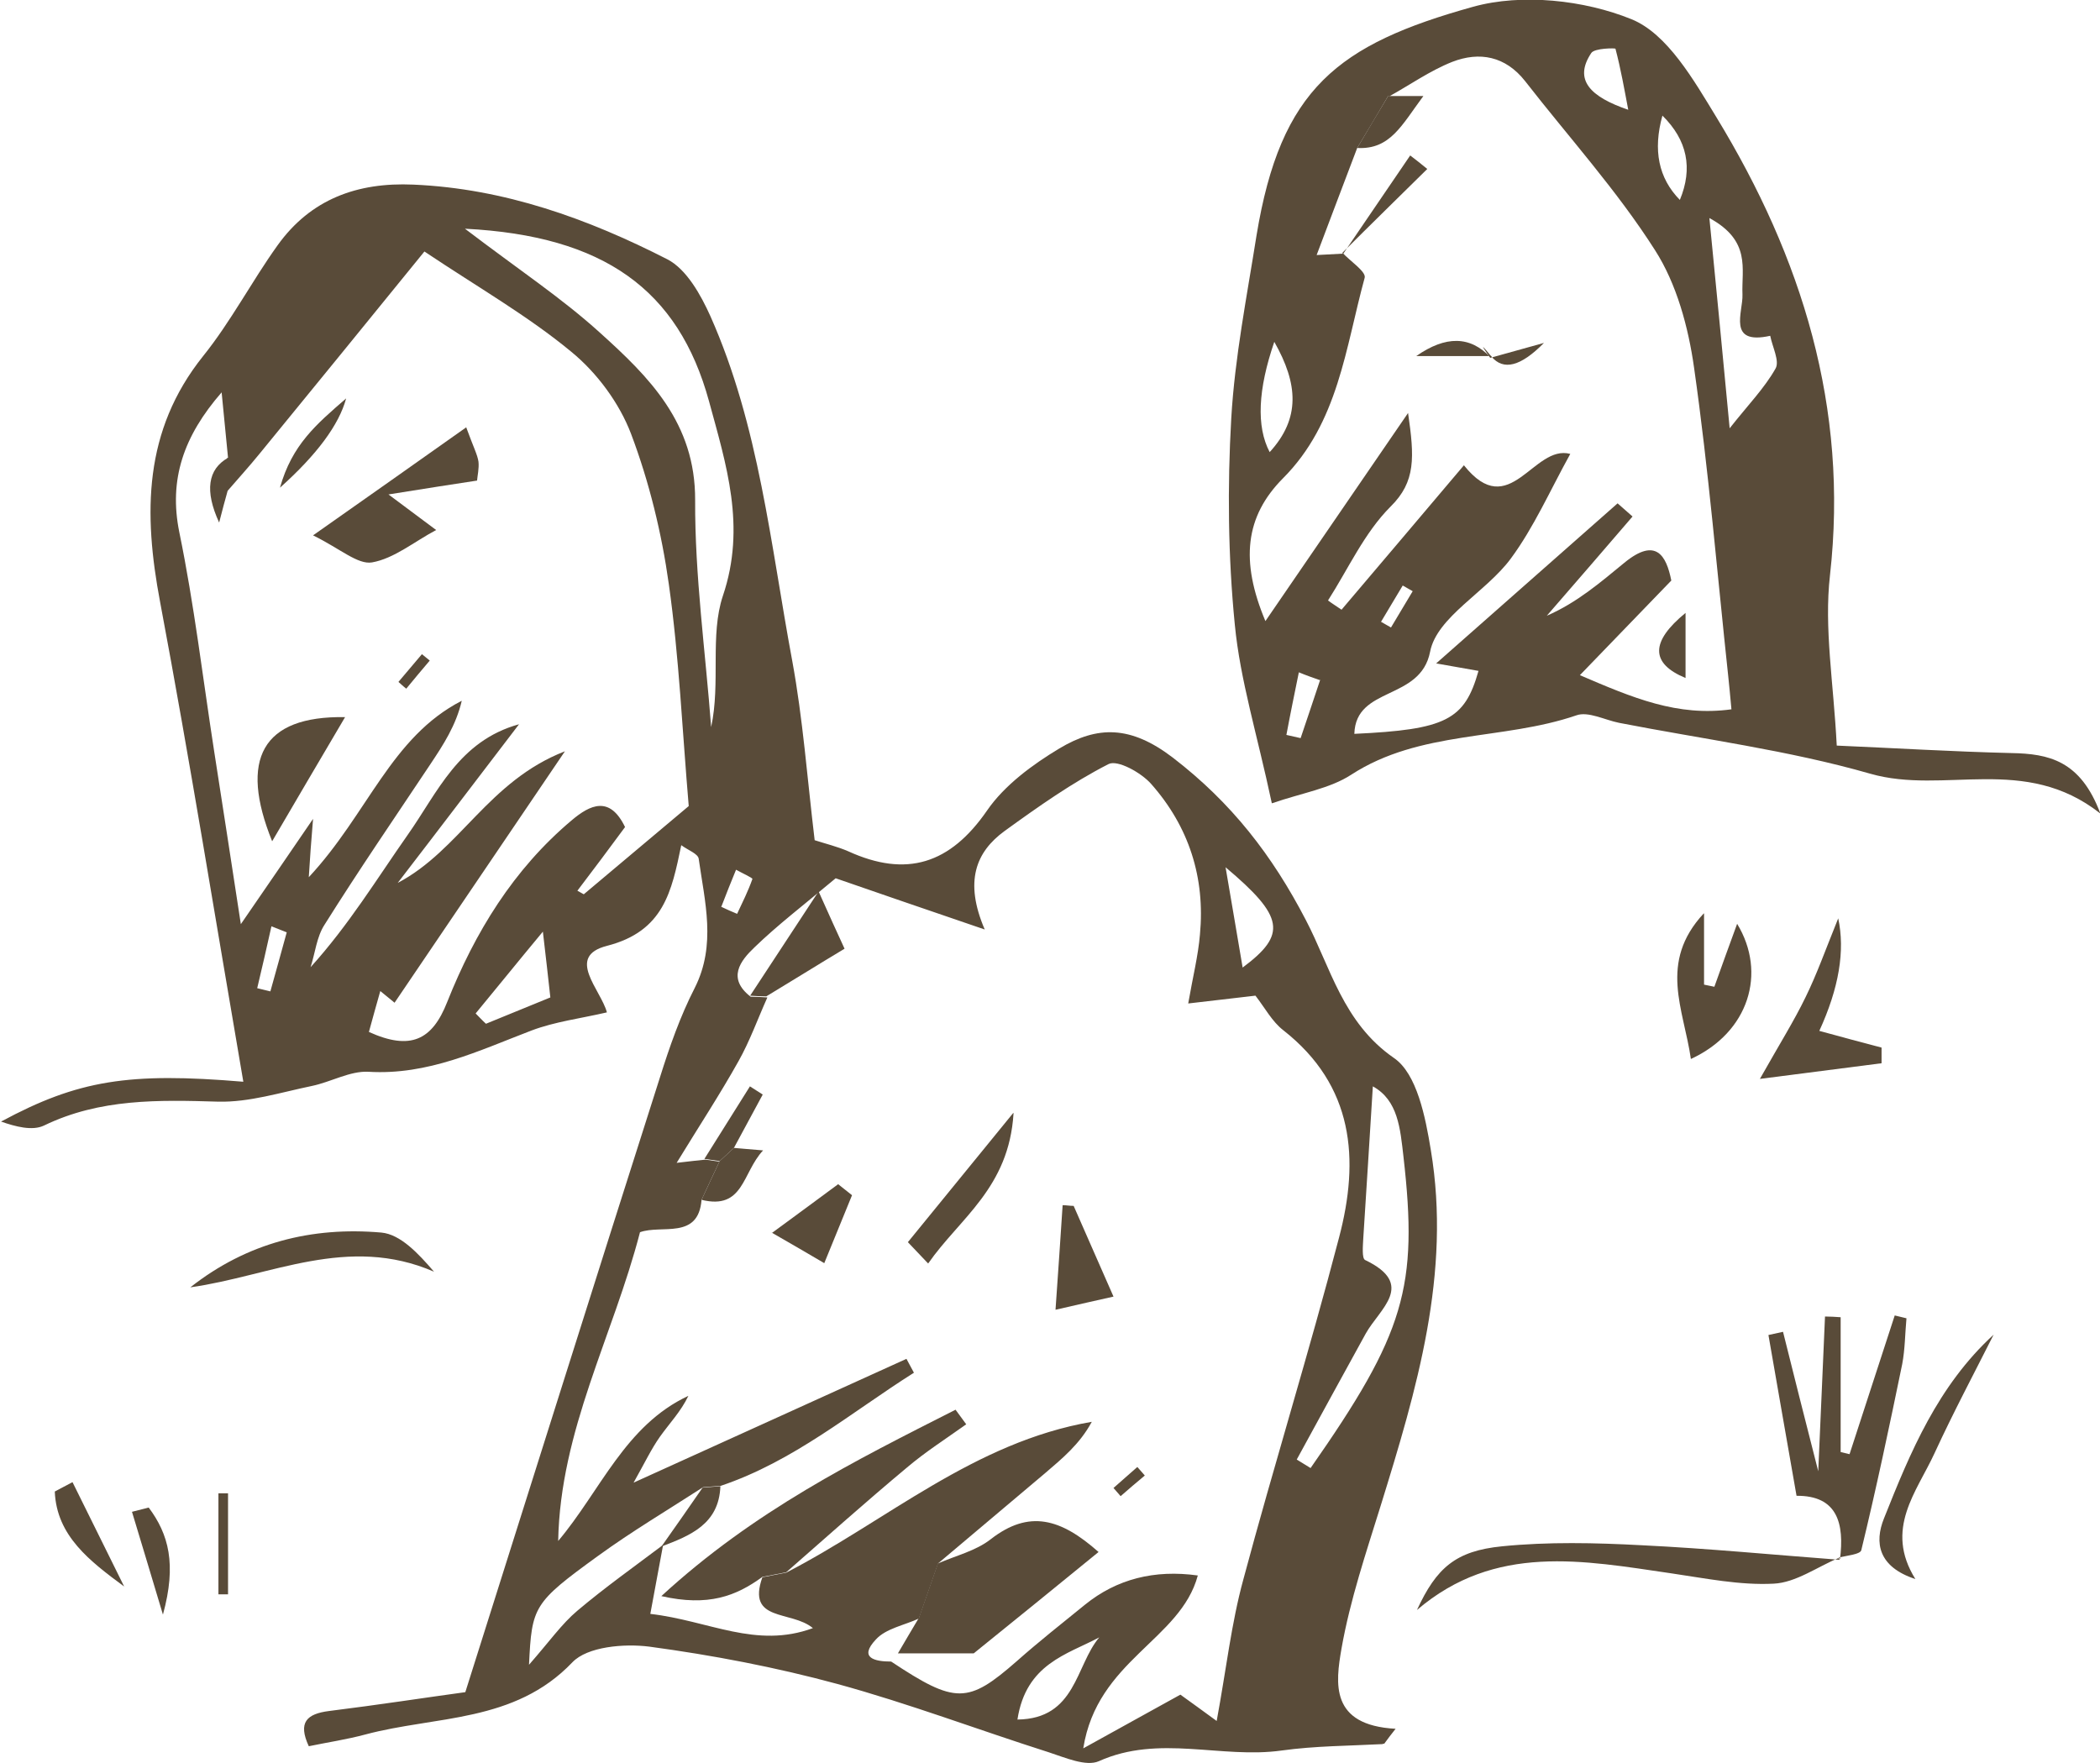 <?xml version="1.0" encoding="UTF-8"?>
<svg xmlns="http://www.w3.org/2000/svg" version="1.1" viewBox="0 0 590.3 495.5">
  <defs>
    <style>
      .cls-1 {
        fill: #594b39;
      }
    </style>
  </defs>
  <!-- Generator: Adobe Illustrator 28.6.0, SVG Export Plug-In . SVG Version: 1.2.0 Build 709)  -->
  <g>
    <g id="Layer_1">
      <g id="Layer_2">
        <g id="Layer_1-2">
          <g>
            <path class="cls-1" d="M388.7,490.3c-9.5.5-19,.5-28.4,1.8-17,2.4-34.5-4.6-51.4,3-3.6,1.6-9.5-1-14.1-2.5-19.8-6.3-39.3-13.7-59.4-19.2-17.3-4.7-35.1-8.1-52.9-10.5-7.1-.9-17.4,0-21.6,4.4-16.3,17.1-38.4,15-58.2,20.3-5.2,1.4-10.6,2.2-15.9,3.3-3.1-6.7-.6-9.1,5.7-9.9,13.7-1.7,27.3-3.8,38.3-5.3,18.8-59.4,36.6-116.1,54.7-172.8,2.7-8.6,5.7-17.2,9.8-25.2,6.1-12.1,2.8-24.2,1.1-36.3-.2-1.4-3-2.4-4.9-3.8-2.7,13-4.9,24.2-20.9,28.3-11.7,3-1.7,12.3,0,18.7-7.3,1.7-14.6,2.6-21.2,5.1-14.9,5.7-29.1,12.6-45.8,11.6-5.2-.3-10.6,2.9-16,4-8.7,1.8-17.5,4.6-26.2,4.4-16.8-.5-33.3-.9-49,6.7-3.3,1.6-8.1.3-12.1-1.1,21.7-11.7,36-13.9,68.1-11.2-7.8-45.4-15-90.2-23.4-134.9-4.7-24.9-4.7-48.1,12.1-69.1,7.8-9.7,13.6-20.9,20.9-31.1,9.3-13,22.4-17.8,38.2-17.1,25.6,1.1,49.1,9.6,71.4,21,5.4,2.8,9.4,10,12.1,16,13.7,30.8,16.9,64.2,23,96.9,3,16.3,4.2,32.9,6.3,50.4,3.1,1,6.4,1.8,9.4,3.1,16.4,7.5,28.7,3.6,39.1-11.5,4.9-7.1,12.8-12.9,20.3-17.4,10.7-6.4,20-6.5,31.9,2.6,16.5,12.7,27.9,27.4,37.4,45.7,6.9,13.2,10.4,28.8,24.7,38.7,6.5,4.4,8.9,16.7,10.4,25.9,5.8,34.7-4,67.4-14.1,100-4.1,13.2-8.6,26.5-11,40.1-1.7,9.8-3.3,21.6,15.2,22.6-1.1,1.4-2.2,2.8-3.2,4.2h-.4ZM202.3,326.4c-1.7,3.6-3.4,7.2-5.1,10.9-.9,11.3-11.2,6.9-17.3,9.1-7.6,29.3-22.4,55.6-23,86.8,11.9-14.1,18.8-32.5,36.6-40.8-2.1,4.4-5.3,7.7-8,11.5-2.4,3.4-4.2,7.2-7.4,12.9,27.5-12.5,52.1-23.6,76.7-34.8.7,1.3,1.4,2.6,2.1,3.9-17.7,11.2-33.8,24.9-54.3,31.8-1.7.1-3.4.3-5,.4-9.9,6.4-20,12.4-29.5,19.3-18.2,13.2-18.6,14.2-19.4,30.6,5.8-6.6,9.2-11.5,13.6-15.2,7.7-6.5,16-12.4,24.1-18.5-1.1,6.1-2.3,12.2-3.6,19.4,16.5,1.9,29.7,9.9,45.7,4-6.1-5.1-18.7-1.6-14.2-14.3,2.2-.4,4.5-.9,6.7-1.3,28.3-14.6,52.8-36.7,85.9-42.4-3.4,6.3-8.3,10.3-13.2,14.5-10,8.4-20,16.9-30,25.3-1.8,5.2-3.6,10.4-5.4,15.5-4.1,1.9-9.3,2.8-12.1,5.9-4.9,5.2-.3,6.2,4.3,6.2,18.1,12,21.6,11.9,35.3-.1,6.2-5.5,12.8-10.7,19.2-15.9,8.9-7.2,19.5-9.9,31.7-8.2-4.9,18.2-28.3,23.8-32.2,48.6,11.5-6.4,19.4-10.7,27.3-15.1,3,2.2,6.3,4.5,10.2,7.4,2.7-14.5,4.1-27.4,7.5-39.8,8.6-32.1,18.5-63.9,26.9-96.1,5.8-22,4.2-42.7-15.7-58.3-3.1-2.4-5.1-6.2-7.8-9.7-6.2.7-12.1,1.4-18.9,2.2,1.3-7.5,2.8-13.4,3.3-19.4,1.5-16-3.1-30.3-13.7-42.3-2.8-3.2-9.5-6.9-12-5.6-10.2,5.2-19.8,12-29.2,18.8-8.1,5.9-11.4,14.2-5.6,27.7-17.9-6.1-31.5-10.8-41.9-14.4-9.2,7.7-16.4,13.2-22.8,19.4-4,3.8-7.8,8.7-1.1,13.9,1.6,0,3.1.1,4.7.2-2.7,6-4.9,12.2-8.1,17.9-5.2,9.3-11.1,18.3-17.4,28.6,4.2-.5,6.1-.7,8.1-.9,1.4.2,2.8.4,4.2.6h0l-.2-.2ZM64.1,128.7c-.6-6.1-1.2-12.2-1.8-18.4-10.7,12.3-14.9,24.5-11.9,39.3,4.2,20.4,6.6,41,9.8,61.6,2.3,14.8,4.6,29.6,7.5,48.6,7.7-11.2,13-18.9,20.3-29.6-.6,7.2-.8,10.1-1.2,16.4,16.6-17.8,23.1-39.4,43-49.6-1.6,6.9-5.2,12.4-8.8,17.8-10,15-20.2,29.9-29.8,45.2-2.2,3.4-2.6,7.9-3.9,11.9,10.7-11.8,18.6-24.8,27.3-37.2,8.4-11.9,14.3-26.4,31.3-31.1-11.4,14.9-22.7,29.8-34.1,44.6,17.5-9.2,25.4-28.6,47-37-17.2,25.4-32.5,48-47.9,70.7.2.1-1.7-1.4-4-3.3-1.1,4-2.2,7.7-3.2,11.5,11.7,5.3,17.8,2.3,22-8.4,7.8-19.6,18.6-37.3,35-51.1,5.2-4.4,10.7-7,15,1.9-4.5,6.1-8.9,12-13.4,17.9.6.3,1.2.7,1.8,1,10-8.4,20-16.8,29.5-24.8-1.8-21-2.7-41.9-5.6-62.4-2-14.3-5.5-28.7-10.6-42.2-3.3-8.7-9.6-17.2-16.8-23.1-12.2-10.1-26.2-18.1-41.3-28.2-15.9,19.6-31.1,38.2-46.3,56.8-3,3.7-6.2,7.2-9.3,10.8,0-3.2,0-6.4.2-9.6h.2ZM130.7,64.3c15.1,11.5,27.2,19.5,37.8,29.1,14,12.6,27,25.5,26.9,47.2-.1,21.3,2.9,42.6,4.5,63.8,2.7-12.5-.4-25.8,3.3-36.9,6.6-19.5.9-37-3.9-54.7-8.6-31.4-29.6-46.5-68.5-48.5h-.1ZM364.5,410.3c1.3.8,2.6,1.6,3.9,2.4,26.5-37.9,30.3-50.9,26.1-87.6-.9-7.8-1.5-15.8-8.6-19.7-.9,14.7-1.8,28.8-2.7,42.9-.1,2-.4,5.4.5,5.9,14.4,6.9,4.1,13.7.2,20.7-6.5,11.8-13,23.7-19.5,35.6h0v-.2ZM309,460.3c-9,4.8-20.6,7.4-23,23.1,16.5-.2,16.3-15.2,23-23.1ZM344.5,243.8c1.5,9,3.1,17.9,4.8,28.2,12.5-9.3,11.7-14.3-4.8-28.2ZM152.6,261.9c-7.4,8.9-13.1,16-18.9,23,1,1,1.9,2,2.9,2.9,6.1-2.5,12.2-5,18.1-7.4-.7-6.1-1.2-11.1-2.1-18.5h0ZM80.6,262.1c-1.4-.6-2.9-1.1-4.3-1.7-1.3,5.8-2.6,11.6-4,17.4,1.2.3,2.4.6,3.7.9,1.5-5.5,3.1-11,4.6-16.6h0ZM202.7,254.9c1.5.7,3,1.4,4.5,2,1.5-3.2,3.1-6.4,4.3-9.8.1-.3-3-1.7-4.6-2.6-1.4,3.4-2.8,6.9-4.1,10.3h0Z"/>
            <path class="cls-1" d="M357.5,225.8c-4.1-19.3-8.9-34.6-10.4-50.2-1.9-19.2-2.1-38.7-1-58,1-17.2,4.4-34.3,7.1-51.4,6.8-41.3,22.8-53.7,60.9-64.3C427.8-1.9,445.3,0,458.6,5.4c10.1,4.1,17.5,17.1,23.9,27.6,24,39.4,37.2,81.6,31.9,128.7-1.7,14.9,1,30.2,1.9,47.9,16.2.7,32.6,1.7,49.1,2.1,10.4.2,19.4,2,25,17-21.3-16.8-43.8-5.2-64.7-11.2-23-6.6-47-9.7-70.6-14.3-4-.8-8.7-3.3-12-2.1-20.7,7.1-43.9,4.1-63.3,16.7-6,3.9-13.8,5.1-22.2,8h-.1ZM390.2,27c-2.9,4.9-5.8,9.8-8.7,14.6-3.7,9.8-7.5,19.7-11.4,30.1,3.6-.2,5.6-.3,7.5-.4l-.3-.3c2.2,2.4,6.8,5.4,6.3,7.1-5.4,19.7-7.4,40.8-23,56.4-10.6,10.7-12,23.2-4.9,40.1,13.9-20.3,26.1-38.1,40.1-58.5,1.8,12.4,2.2,19.3-4.9,26.3-7.4,7.4-11.9,17.5-17.6,26.4,1.2.9,2.5,1.7,3.8,2.6,11.4-13.4,22.8-26.9,34.4-40.6,12.9,16.2,19.5-6,29.9-3.2-5.7,10.3-10.2,20.6-16.7,29.4-6.9,9.4-20.8,16.4-22.7,26.2-2.7,13.9-20.9,9.6-21.3,23.1,25.8-1.2,31-3.9,34.9-17.7-2.9-.5-5.7-1-11.9-2.1,18.8-16.6,34.9-30.8,51-45,1.4,1.2,2.8,2.5,4.2,3.7-8,9.3-16,18.6-24.1,27.9,8.5-3.7,15.1-9.4,21.8-14.9,8.9-7.3,11.8-2,13.2,5-8.7,9-16.7,17.3-25.7,26.6,14.9,6.4,27.4,11.7,42.6,9.6-.4-4.1-.6-6.7-.9-9.3-3.1-28.9-5.5-57.9-9.6-86.7-1.6-11.4-4.9-23.6-11-33.1-10.7-16.8-24.2-31.7-36.5-47.5-5.5-7-12.8-8.4-20.5-5.4-6.3,2.5-11.9,6.5-17.9,9.8h0v-.2ZM486.2,120.4c5.2-6.6,9.8-11.3,12.9-16.8,1.2-2.1-.9-6.1-1.5-9.2-12.2,2.7-7.6-6.7-7.8-11.6-.3-7.2,2.5-15.1-9.3-21.5,2,20.6,3.8,38.7,5.7,59.1h0ZM358.2,96.1c-4.6,13.4-5.1,23.8-1.3,31,8.7-9.5,8-19.2,1.3-31ZM467.3,32.5c-2.7,9.7-1.1,17.6,4.9,23.7,3.7-8.9,2.1-16.8-4.9-23.7ZM457.7,30.9c-1.1-5.8-2.1-11.5-3.6-17.2,0-.2-5.9-.2-6.8,1.2-5,7.5-.4,12.3,10.5,16h-.1ZM371,191.2c-2-.7-4-1.4-5.9-2.2-1.2,5.9-2.4,11.7-3.5,17.6,1.3.3,2.6.6,4,.9,1.8-5.4,3.7-10.9,5.5-16.4h-.1ZM388.2,174.8c.9.5,1.9,1.1,2.8,1.6,2-3.4,4.1-6.8,6.1-10.2-.9-.5-1.9-1.1-2.8-1.6-2,3.4-4.1,6.8-6.1,10.2h0Z"/>
            <path class="cls-1" d="M517.2,438.4c1.3-10.1-.7-18-12.2-17.9-2.8-16.1-5.4-30.7-7.9-45.2,1.4-.3,2.8-.6,4.1-.9,2.9,11.6,5.8,23.2,9.9,39.2.8-17.4,1.3-30.4,1.9-43.5,1.5,0,2.9.1,4.4.2v37.9c.8.2,1.6.4,2.5.6,4.2-13,8.5-26,12.7-39,1.1.3,2.2.5,3.3.8-.4,4.3-.4,8.7-1.2,12.9-3.6,17.5-7.3,35-11.5,52.3-.3,1.2-4.2,1.5-6.4,2.1l.4.4h0Z"/>
            <path class="cls-1" d="M516.8,438c-6,2.5-12,6.9-18.2,7.2-9.5.5-19.2-1.5-28.8-2.9-24.7-3.6-49.5-8.5-71.5,10.3,5.5-11.9,10.9-16.6,23.9-17.9s26.2-1,39.3-.3c18.6.9,37.1,2.7,55.7,4.1l-.4-.4h0Z"/>
            <path class="cls-1" d="M53.5,361.9c16-12.6,34.2-17.1,53.7-15.4,5.4.5,10.4,5.9,14.8,11-24.2-10.5-45.8,1.2-68.5,4.4Z"/>
            <path class="cls-1" d="M479,256.7v20.1c1,.2,2,.4,2.9.6,2.1-5.9,4.2-11.7,6.4-17.7,8.4,13.8,3.3,30.5-13,38-2-14-9.2-27.1,3.6-40.9h.1Z"/>
            <path class="cls-1" d="M516.7,258.1c2,9.2.2,19.7-5.3,31.7,5.9,1.6,11.7,3.2,17.5,4.7v4.4c-10.1,1.3-20.1,2.6-34.2,4.4,5.7-10.1,9.6-16.3,12.8-22.9,3.2-6.5,5.6-13.3,9.2-22.2h0Z"/>
            <path class="cls-1" d="M538.4,443.9c-10.4-3.4-11.6-10.2-8.8-17.1,7.4-18.6,15.1-37.2,30.8-51.6-5.6,11.1-11.4,22-16.6,33.3-5,10.9-14.2,21.3-5.4,35.4h0Z"/>
            <path class="cls-1" d="M20.4,416.7c4.8,9.8,9.7,19.5,14.5,29.3-9.6-7.1-19-14.2-19.5-26.7,1.6-.9,3.3-1.7,4.9-2.6h0Z"/>
            <path class="cls-1" d="M41.8,423.8c5.6,7.5,7.9,15.9,4,30.1-3.7-12.4-6.2-20.6-8.7-28.9,1.6-.4,3.1-.8,4.7-1.2h0Z"/>
            <path class="cls-1" d="M64.1,419.8v28.4h-2.7v-28.4h2.7Z"/>
            <path class="cls-1" d="M263.7,439.5c5-2.2,10.6-3.5,14.8-6.8,10.8-8.4,19.7-5.8,30.3,3.6-12.1,9.9-23.6,19.2-35.1,28.5h-21.3c1.9-3.3,3.9-6.6,5.9-10,1.8-5.2,3.6-10.4,5.4-15.5h0v.2Z"/>
            <path class="cls-1" d="M214.3,443.3c-7.4,5.4-15.2,8.4-28.4,5.4,26.1-24,54.5-38.1,82.7-52.4,1,1.4,2,2.7,3,4.1-5.6,4-11.4,7.7-16.6,12.1-11.5,9.6-22.7,19.6-34,29.5-2.2.4-4.5.9-6.7,1.3h0Z"/>
            <path class="cls-1" d="M210.8,280c5.8-8.8,11.5-17.5,19.3-29.4,3.4,7.6,5,11.1,7.3,16.1-7.5,4.5-14.7,9-22,13.4-1.6,0-3.1-.1-4.6-.2h0Z"/>
            <path class="cls-1" d="M198,325.8c4.3-6.8,8.5-13.6,12.8-20.4,1.2.8,2.4,1.5,3.6,2.3-2.7,5-5.4,10-8.1,15-1.3,1.2-2.7,2.5-4,3.7-1.4-.2-2.8-.4-4.2-.6h-.1Z"/>
            <path class="cls-1" d="M202.3,326.4c1.3-1.2,2.7-2.5,4-3.7,1.9.2,3.8.3,8.2.7-5.9,6.3-5.4,16.8-17.3,13.9,1.7-3.7,3.4-7.3,5.1-10.9h0Z"/>
            <path class="cls-1" d="M63.9,138.3c-.7,2.4-1.3,4.8-2.3,8.6-4.1-8.9-3.2-15,2.5-18.2,0,3.2,0,6.4-.2,9.6h0Z"/>
            <path class="cls-1" d="M185.9,434.8c3.9-5.5,7.8-11.1,11.6-16.6,1.7-.1,3.4-.3,5-.4-.4,10.7-8.5,13.9-16.7,17h0Z"/>
            <path class="cls-1" d="M390.2,27h9.9c-6.1,8.2-9.3,15.1-18.6,14.6,2.9-4.9,5.8-9.8,8.7-14.6Z"/>
            <path class="cls-1" d="M284.9,313c-1.3,21-15.1,29.4-24,42.2-2.8-3-4.6-4.8-5.7-6,9.3-11.4,18-22.1,29.6-36.3h.1Z"/>
            <path class="cls-1" d="M301.8,339c3.5,7.9,6.9,15.8,11.2,25.5-5,1.1-9.7,2.2-16.3,3.7.8-11.2,1.4-20.3,2-29.4,1,0,2,.2,3.1.2h0Z"/>
            <path class="cls-1" d="M217,346.6c7.6-5.6,13.1-9.6,18.6-13.7,1.3,1,2.6,2.1,3.9,3.1-2.4,5.8-4.7,11.6-7.8,19.1-5.1-3-8.7-5.1-14.8-8.6h.1Z"/>
            <path class="cls-1" d="M321.8,414.8c-2.3,1.9-4.5,3.8-6.8,5.8-.7-.8-1.3-1.5-2-2.3,2.2-2,4.5-3.9,6.7-5.9.7.8,1.4,1.6,2.1,2.4h0Z"/>
            <path class="cls-1" d="M131,120c2.2,6,3.2,7.8,3.5,9.8.2,1.9-.3,4-.4,5.3-7.1,1.1-13.8,2.1-24.9,3.9,6.8,5.1,9.8,7.3,13.4,10-6.2,3.3-11.8,8-18,9.1-4,.7-8.9-3.8-16.6-7.6,15.8-11.1,28.4-20,43.1-30.4h-.1Z"/>
            <path class="cls-1" d="M97,201.6c-7.7,13-13.8,23.5-20.5,34.9-9.3-23-2.9-35.3,20.5-34.9Z"/>
            <path class="cls-1" d="M78.7,137.1c3.4-12.1,10.2-17.8,18.6-25.1-2,7.4-8.2,15.8-18.6,25.1Z"/>
            <path class="cls-1" d="M112,191.7c2.2-2.6,4.4-5.2,6.6-7.8.7.6,1.5,1.2,2.2,1.8-2.2,2.6-4.4,5.2-6.6,7.9-.8-.6-1.5-1.3-2.2-1.9h0Z"/>
            <path class="cls-1" d="M473.8,172.3v18.3c-9.9-4.1-9.9-10.2,0-18.3h0Z"/>
            <path class="cls-1" d="M377.6,71.3c6.3-9.2,12.5-18.4,18.8-27.6,1.6,1.2,3.2,2.5,4.8,3.8-8,7.9-16,15.7-23.9,23.6l.3.3h0Z"/>
            <path class="cls-1" d="M419.3,100.1h-21.2c8.3-5.8,15.2-5.7,20.9.4l.3-.4h0Z"/>
            <path class="cls-1" d="M418.9,100.6c4.3-1.2,8.6-2.4,15.1-4.2-6.5,6.6-11.4,7.9-14.8,3.8-5-6.1-.3.4-.3.4h0Z"/>
          </g>
        </g>
      </g>
    </g>
  </g>
</svg>